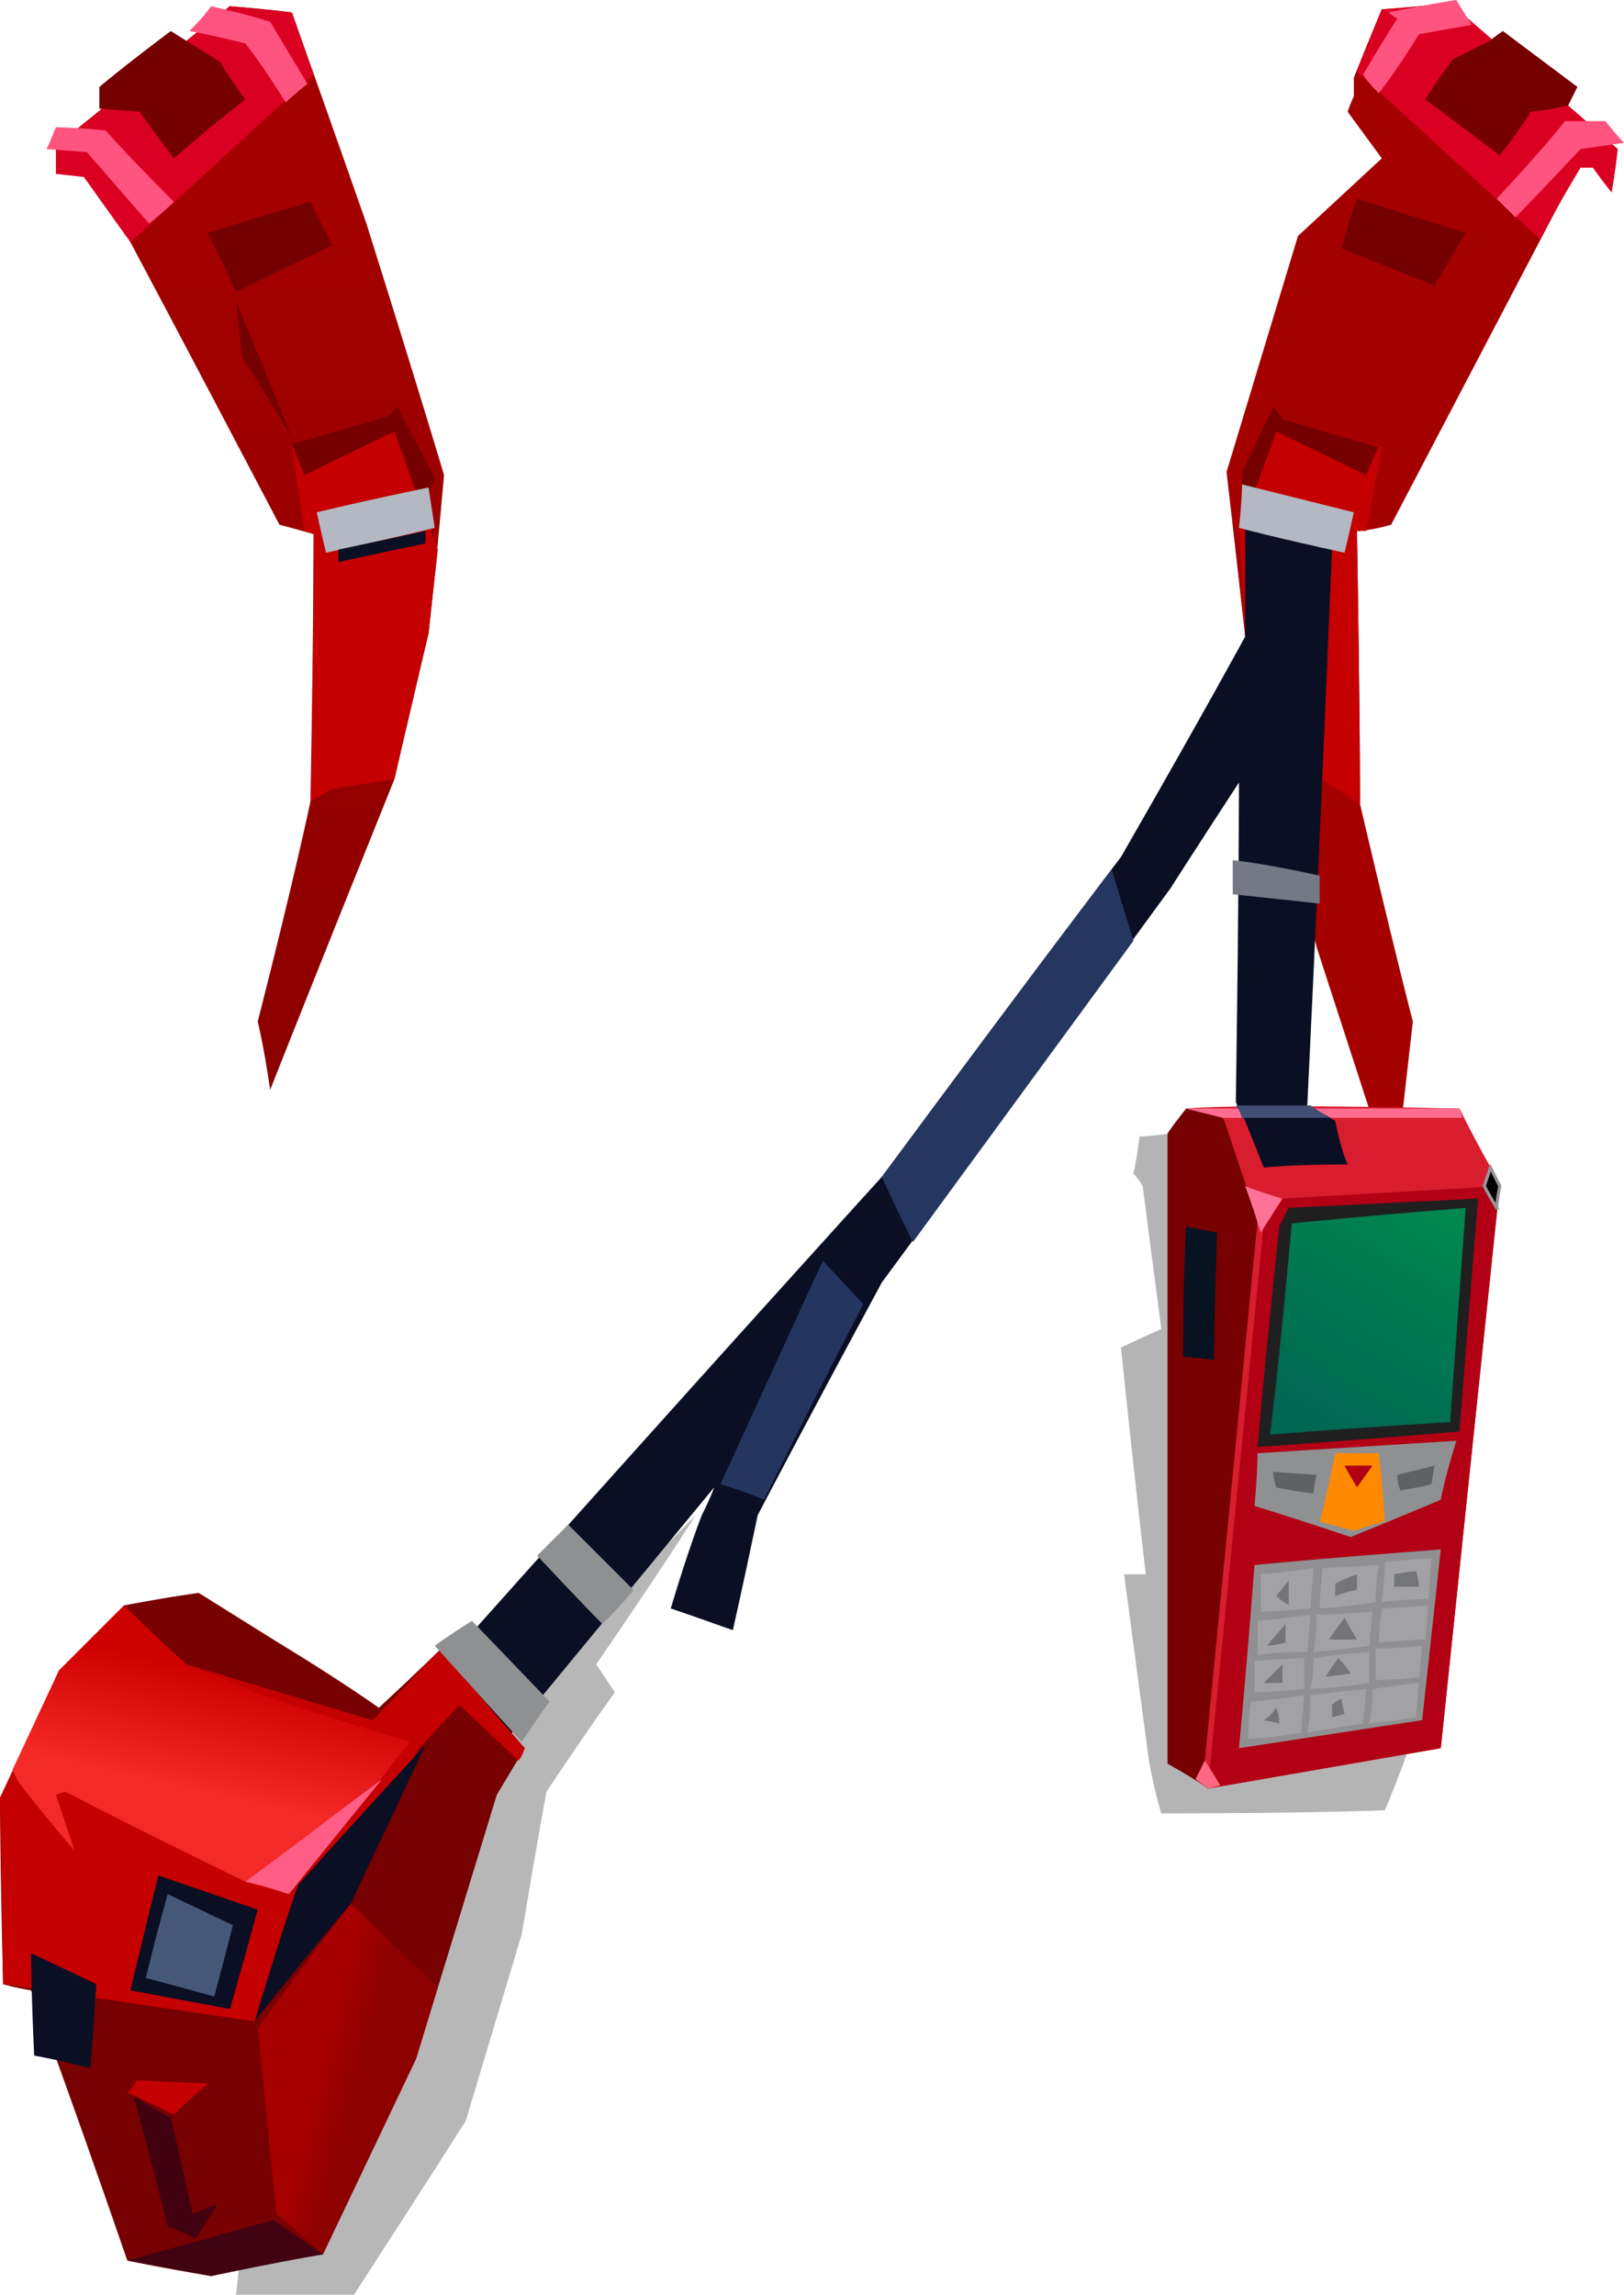 <?xml version="1.0" encoding="UTF-8" standalone="no"?>
<svg
   width="523"
   height="739"
   viewBox="0 0 523 739"
   version="1.1"
   id="svg108"
   sodipodi:docname="cb-layer-1141.svg"
   xmlns:inkscape="http://www.inkscape.org/namespaces/inkscape"
   xmlns:sodipodi="http://sodipodi.sourceforge.net/DTD/sodipodi-0.dtd"
   xmlns="http://www.w3.org/2000/svg"
   xmlns:svg="http://www.w3.org/2000/svg">
  <sodipodi:namedview
     id="namedview110"
     pagecolor="#ffffff"
     bordercolor="#666666"
     borderopacity="1.0"
     inkscape:pageshadow="2"
     inkscape:pageopacity="0.0"
     inkscape:pagecheckerboard="0" />
  <defs
     id="defs22">
    <linearGradient
       x1="500.342"
       y1="361.375"
       x2="465.077"
       y2="429.869"
       id="id-98570"
       gradientTransform="scale(0.929,1.076)"
       gradientUnits="userSpaceOnUse">
      <stop
         stop-color="#00874F"
         offset="0%"
         id="stop2" />
      <stop
         stop-color="#006752"
         offset="100%"
         id="stop4" />
    </linearGradient>
    <linearGradient
       x1="136.181"
       y1="30.438"
       x2="136.181"
       y2="210.063"
       id="id-98571"
       gradientTransform="scale(0.598,1.671)"
       gradientUnits="userSpaceOnUse">
      <stop
         stop-color="#A50000"
         offset="0%"
         id="stop7" />
      <stop
         stop-color="#8C0000"
         offset="100%"
         id="stop9" />
    </linearGradient>
    <linearGradient
       x1="161.997"
       y1="112.122"
       x2="145.806"
       y2="104.026"
       id="id-98572"
       gradientTransform="scale(0.716,1.396)"
       gradientUnits="userSpaceOnUse">
      <stop
         stop-color="#8D0000"
         offset="0%"
         id="stop12" />
      <stop
         stop-color="#A70000"
         offset="100%"
         id="stop14" />
    </linearGradient>
    <linearGradient
       x1="57.962"
       y1="29.787"
       x2="44.87"
       y2="72.338"
       id="id-98573"
       gradientTransform="scale(1.173,0.852)"
       gradientUnits="userSpaceOnUse">
      <stop
         stop-color="#CF0000"
         offset="0%"
         id="stop17" />
      <stop
         stop-color="#F42A28"
         offset="100%"
         id="stop19" />
    </linearGradient>
  </defs>
  <g
     transform="translate(-1)"
     id="id-98574">
    <path
       d="m 79,717 c -1,15 -2,22 -2,22 25,0 38,0 38,0 24,-37 36,-56 36,-56 12,-40 18,-60 18,-60 5,-30 8,-46 8,-46 14,-21 22,-32 22,-32 -4,-6 -6,-9 -6,-9 22,-32 32,-48 32,-48 l -54,55 C 110,659 79,717 79,717 Z"
       fill="#000000"
       fill-opacity="0.285"
       id="id-98575" />
    <g
       transform="translate(396)"
       id="id-98576">
      <path
         d="M 6,205 C 2,169 0,152 0,152 L 23,76 50,51 39,36 c 1,-3 2,-5 2,-5 0,-4 0,-6 0,-6 C 47,10 50,3 50,3 64,2 71,1 71,1 c 32,28 48,42 48,42 -44,84 -66,126 -66,126 -7,2 -11,2 -11,2 1,59 1,88 1,88 11,47 17,70 17,70 -4,35 -6,53 -6,53 L 29,305 C 13,238 6,205 6,205 Z"
         fill="#a50000"
         id="id-98577" />
      <path
         d="M 43,259 14,240 6,205 C 5,182 4,170 4,170 c 3,-9 5,-13 5,-13 5,-14 8,-21 8,-21 22,5 33,8 33,8 l -5,27 h -3 c 1,59 1,88 1,88 z"
         fill="#c40000"
         id="id-98578" />
      <path
         d="m 5,168 c 0,-10 0,-16 0,-16 l 10,-21 c 2,2 3,4 3,4 20,6 31,9 31,9 -3,6 -4,9 -4,9 L 16,139 C 9,159 5,168 5,168 Z"
         fill="#760000"
         id="id-98579" />
      <path
         d="M 67,92 C 47,84 37,80 37,80 40,69 42,64 42,64 L 77,75 C 70,87 67,92 67,92 Z"
         fill="#750000"
         id="id-98580" />
      <path
         d="M 101,77 42,23 50,3 C 64,2 72,1 72,1 c 36,31 54,47 54,47 -1,9 -2,14 -2,14 -4,-5 -6,-8 -6,-8 h -4 c -9,15 -13,23 -13,23 z"
         fill="#da0022"
         id="id-98581" />
      <path
         d="m 93,70 c -4,-4 -6,-6 -6,-6 15,-16 22,-25 22,-25 9,0 13,0 13,0 4,5 6,7 6,7 l -14,2 C 100,63 93,70 93,70 Z"
         fill="#ff547f"
         id="id-98582" />
      <path
         d="M 49,30 C 45,26 44,24 44,24 51,12 55,6 55,6 L 52,4 C 67,1 74,0 74,0 c 3,5 5,8 5,8 L 62,11 C 54,24 49,30 49,30 Z"
         fill="#ff547f"
         id="id-98583" />
      <path
         d="m 64,32 c 16,12 24,18 24,18 7,-9 10,-14 10,-14 8,-1 12,-2 12,-2 2,-4 3,-6 3,-6 C 97,16 89,10 89,10 c -3,2 -4,3 -4,3 l -12,6 c -6,8 -9,13 -9,13 z"
         fill="#750000"
         id="id-98584" />
    </g>
    <path
       d="m 375,584 c 48,0 72,-1 72,-1 5,-12 7,-18 7,-18 -50,-134 -76,-200 -76,-200 -6,1 -10,1 -10,1 -1,8 -2,12 -2,12 2,2 3,4 3,4 4,31 6,46 6,46 -9,4 -13,6 -13,6 5,48 8,73 8,73 -5,0 -7,0 -7,0 l 8,60 c 2,11 4,17 4,17 z"
       fill="#000000"
       fill-opacity="0.296"
       id="id-98585" />
    <path
       d="m 383,357 c -4,5 -6,8 -6,8 0,135 0,203 0,203 9,5 13,8 13,8 12,-122 18,-183 18,-183 l -13,-33 c -8,-2 -12,-3 -12,-3 z"
       fill="#770000"
       id="id-98586" />
    <path
       d="m 383,357 c 12,-1 41,-1 88,0 8,16 13,24 13,24 l -19,182 -75,13 -1,-9 17,-174 -11,-33 c -8,-2 -12,-3 -12,-3 z"
       fill="#d71d2e"
       id="id-98587" />
    <polygon
       points="390,576 465,563 484,382 414,386 408,394 "
       fill="#b20014"
       id="id-98588" />
    <path
       d="m 395,360 h 77 l -1,-3 h -88 c 8,2 12,3 12,3 z"
       fill="#ff6e91"
       id="id-98589" />
    <path
       d="m 402,382 c 8,3 12,4 12,4 l -7,11 c -3,-10 -5,-15 -5,-15 z"
       fill="#ff7297"
       id="id-98590" />
    <path
       d="m 483,389 c -3,-5 -4,-7 -4,-7 l 2,-6 3,6 c -1,5 -1,7 -1,7 z"
       stroke="#979797"
       id="id-98591" />
    <path
       d="m 465,483 c -19,8 -29,12 -29,12 -21,-7 -31,-10 -31,-10 1,-11 1,-17 1,-17 l 64,-4 c -4,13 -5,19 -5,19 z"
       fill="#8f9092"
       id="id-98592" />
    <path
       d="m 426,490 c 7,2 11,3 11,3 6,-2 10,-3 10,-3 -1,-15 -2,-22 -2,-22 h -14 c -3,15 -5,22 -5,22 z"
       fill="#ff8900"
       id="id-98593" />
    <path
       d="m 434,472 c 6,0 9,0 9,0 l -5,7 c -3,-5 -4,-7 -4,-7 z"
       fill="#b10014"
       id="id-98594" />
    <path
       d="m 451,475 c 0,3 1,5 1,5 6,-1 10,-2 10,-2 l 1,-6 c -8,2 -12,3 -12,3 z"
       fill="#606162"
       id="id-98595" />
    <path
       d="m 424,481 c -8,-1 -12,-2 -12,-2 -1,-3 -1,-5 -1,-5 l 14,1 c -1,4 -1,6 -1,6 z"
       fill="#606162"
       id="id-98596" />
    <path
       d="m 406,466 c 43,-3 65,-5 65,-5 4,-50 6,-75 6,-75 -40,2 -61,3 -61,3 l -3,6 c -5,47 -7,71 -7,71 z"
       fill="#1f1f1f"
       id="id-98597" />
    <path
       d="m 417,394 c -4,45 -7,68 -7,68 39,-3 58,-4 58,-4 l 5,-69 c -37,3 -56,5 -56,5 z"
       fill="url(#id-98570)"
       id="id-98598"
       style="fill:url(#id-98570)" />
    <path
       d="m 392,438 c -7,-1 -10,-1 -10,-1 0,-28 1,-42 1,-42 l 10,2 c -1,27 -1,41 -1,41 z"
       fill="#071321"
       id="id-98599" />
    <path
       d="m 88,351 c -2,-14 -4,-22 -4,-22 12,-47 17,-71 17,-71 1,-58 1,-86 1,-86 -7,-2 -11,-3 -11,-3 C 59,108 43,78 43,78 35,62 31,55 31,55 23,49 19,47 19,47 56,17 75,2 75,2 c 13,1 20,2 20,2 16,45 24,68 24,68 17,54 25,81 25,81 -3,34 -5,51 -5,51 l -11,47 C 101,318 88,351 88,351 Z"
       fill="url(#id-98571)"
       id="id-98600"
       style="fill:url(#id-98571)" />
    <path
       d="m 101,258 7,-4 20,-3 c 7,-31 11,-47 11,-47 2,-18 3,-27 3,-27 -10,-27 -15,-41 -15,-41 -21,5 -32,8 -32,8 l 4,27 3,1 c 0,57 -1,86 -1,86 z"
       fill="#c40000"
       id="id-98601" />
    <path
       d="m 99,153 -4,-10 c 21,-6 31,-9 31,-9 2,-2 3,-3 3,-3 8,15 12,23 12,23 -3,7 -4,10 -4,10 l -9,-25 c -19,9 -29,14 -29,14 z"
       fill="#760000"
       id="id-98602" />
    <path
       d="m 103,165 c 2,9 3,13 3,13 23,-5 35,-8 35,-8 l -2,-13 c -24,5 -36,8 -36,8 z"
       fill="#b3b8c2"
       id="id-98603" />
    <path
       d="m 110,181 c 0,-2 0,-4 0,-4 19,-4 28,-6 28,-6 v 4 c -19,4 -28,6 -28,6 z"
       fill="#0a0f24"
       id="id-98604" />
    <path
       d="M 43,78 102,24 95,4 75,2 19,47 v 9 l 9,1 c 10,14 15,21 15,21 z"
       fill="#da0022"
       id="id-98605" />
    <path
       d="m 49,72 c 5,-4 8,-7 8,-7 C 42,50 35,42 35,42 25,41 19,41 19,41 c -2,5 -3,7 -3,7 l 13,1 c 13,15 20,23 20,23 z"
       fill="#ff547f"
       id="id-98606" />
    <path
       d="M 57,51 C 72,38 80,32 80,32 74,24 72,20 72,20 L 56,10 C 40,22 33,28 33,28 c 0,5 0,7 0,7 l 13,1 c 7,10 11,15 11,15 z"
       fill="#750000"
       id="id-98607" />
    <path
       d="M 93,33 C 85,20 80,14 80,14 68,11 62,10 62,10 67,5 69,2 69,2 82,5 88,7 88,7 l 12,20 c -5,4 -7,6 -7,6 z"
       fill="#ff537f"
       id="id-98608" />
    <path
       d="M 77,94 C 71,81 68,75 68,75 90,68 101,65 101,65 l 7,14 C 87,89 77,94 77,94 Z"
       fill="#750000"
       id="id-98609" />
    <path
       d="M 95,141 C 85,124 79,115 79,115 L 77,97 c 12,29 18,44 18,44 z"
       fill="#750000"
       id="id-98610" />
    <path
       d="m 389,567 -3,6 4,3 4,-1 c -3,-5 -5,-8 -5,-8 z"
       fill="#ff6883"
       id="id-98611" />
    <g
       transform="translate(133,156)"
       id="id-98612">
      <path
         d="M 1,391 C 101,279 152,223 152,223 c 51,-69 77,-103 77,-103 27,-47 40,-71 40,-71 0,-24 0,-35 0,-35 19,4 28,6 28,6 -5,120 -8,180 -8,180 6,3 9,5 9,5 2,10 4,14 4,14 -18,0 -27,1 -27,1 -4,-10 -6,-15 -6,-15 -2,-4 -3,-6 -3,-6 1,-69 1,-103 1,-103 -15,23 -22,34 -22,34 -62,85 -93,127 -93,127 -27,50 -40,75 -40,75 -5,24 -8,37 -8,37 -14,-5 -20,-7 -20,-7 6,-20 10,-30 10,-30 3,-6 4,-9 4,-9 L 23,414 C 8,399 1,391 1,391 Z"
         fill="#0a0f24"
         id="id-98613" />
      <path
         d="m 268,204 c -1,-3 -2,-4 -2,-4 16,0 24,0 24,0 l 6,4 c -18,0 -28,0 -28,0 z"
         fill="#414d73"
         id="id-98614" />
      <path
         d="m 100,322 c 10,3 14,5 14,5 21,-42 32,-63 32,-63 l -13,-14 c -22,48 -33,72 -33,72 z"
         fill="#243660"
         id="id-98615" />
      <path
         d="m 162,244 c -7,-14 -10,-21 -10,-21 49,-66 74,-99 74,-99 l 7,23 z"
         fill="#253760"
         id="id-98616" />
      <path
         d="m 265,121 c 0,7 0,11 0,11 19,2 28,3 28,3 v -9 c -18,-4 -28,-5 -28,-5 z"
         fill="#747987"
         id="id-98617" />
      <path
         d="m 301,22 c -23,-5 -34,-8 -34,-8 1,-9 1,-14 1,-14 l 36,9 c -2,9 -3,13 -3,13 z"
         fill="#b3b8c2"
         id="id-98618" />
    </g>
    <g
       transform="translate(0,490)"
       id="id-98619">
      <path
         d="m 405,14 c -3,39 -5,59 -5,59 39,-6 59,-9 59,-9 l 6,-55 c -40,3 -60,5 -60,5 z"
         fill="#909092"
         id="id-98620" />
      <path
         d="m 403,70 c 0,-8 1,-12 1,-12 11,-1 17,-2 17,-2 l -1,12 c -12,2 -17,2 -17,2 z"
         fill="#a2a2a4"
         id="id-98621" />
      <path
         d="m 405,55 c 0,-7 0,-10 0,-10 11,-1 16,-1 16,-1 v 10 c -11,1 -16,1 -16,1 z"
         fill="#a2a2a4"
         id="id-98622" />
      <path
         d="m 406,43 c 0,-8 0,-11 0,-11 11,-1 17,-2 17,-2 l -1,12 c -11,0 -16,1 -16,1 z"
         fill="#a2a2a4"
         id="id-98623" />
      <path
         d="m 407,29 c 0,-8 0,-12 0,-12 11,-1 17,-2 17,-2 l -1,13 c -11,1 -16,1 -16,1 z"
         fill="#a2a2a4"
         id="id-98624" />
      <path
         d="m 426,28 c 12,-1 18,-2 18,-2 0,-8 1,-12 1,-12 l -18,1 c -1,8 -1,13 -1,13 z"
         fill="#a2a2a4"
         id="id-98625" />
      <path
         d="m 425,30 c 0,8 -1,12 -1,12 12,-1 18,-2 18,-2 l 1,-11 c -12,1 -18,1 -18,1 z"
         fill="#a2a2a4"
         id="id-98626" />
      <path
         d="m 446,26 c 1,-8 1,-13 1,-13 10,-1 15,-1 15,-1 l -1,13 c -10,0 -15,1 -15,1 z"
         fill="#a2a2a4"
         id="id-98627" />
      <path
         d="m 446,28 c -1,8 -1,11 -1,11 10,-1 15,-1 15,-1 l 1,-11 c -10,1 -15,1 -15,1 z"
         fill="#a2a2a4"
         id="id-98628" />
      <path
         d="m 444,41 c 0,7 0,10 0,10 9,0 14,-1 14,-1 l 1,-10 c -10,1 -15,1 -15,1 z"
         fill="#a2a2a4"
         id="id-98629" />
      <path
         d="m 443,54 c 0,7 -1,11 -1,11 10,-1 15,-2 15,-2 l 1,-11 c -10,1 -15,2 -15,2 z"
         fill="#a2a2a4"
         id="id-98630" />
      <path
         d="m 424,44 c 0,7 -1,10 -1,10 13,-1 19,-2 19,-2 V 42 c -12,1 -18,2 -18,2 z"
         fill="#a2a2a4"
         id="id-98631" />
      <path
         d="m 423,56 c 0,8 -1,12 -1,12 12,-2 18,-3 18,-3 l 1,-11 c -12,1 -18,2 -18,2 z"
         fill="#a2a2a4"
         id="id-98632" />
      <path
         d="m 450,17 c 5,-1 7,-1 7,-1 1,3 1,5 1,5 h -8 c 0,-3 0,-4 0,-4 z"
         fill="#747577"
         id="id-98633" />
      <path
         d="m 438,17 c 0,3 0,5 0,5 -5,1 -7,2 -7,2 v -4 c 4,-2 7,-3 7,-3 z"
         fill="#747577"
         id="id-98634" />
      <path
         d="m 434,31 c -3,4 -5,7 -5,7 h 9 c -3,-5 -4,-7 -4,-7 z"
         fill="#747577"
         id="id-98635" />
      <path
         d="m 432,44 c -3,4 -4,6 -4,6 l 8,-1 c -2,-3 -4,-5 -4,-5 z"
         fill="#747577"
         id="id-98636" />
      <path
         d="m 433,57 c -2,1 -3,2 -3,2 0,3 0,4 0,4 l 4,-1 c -1,-4 -1,-5 -1,-5 z"
         fill="#747577"
         id="id-98637" />
      <path
         d="m 414,46 c -4,4 -6,6 -6,6 h 6 c 0,-4 0,-6 0,-6 z"
         fill="#747577"
         id="id-98638" />
      <path
         d="m 415,39 c -4,1 -6,1 -6,1 l 6,-7 c 0,4 0,6 0,6 z"
         fill="#747577"
         id="id-98639" />
      <path
         d="m 416,27 c -3,-2 -4,-3 -4,-3 l 4,-5 c 0,5 0,8 0,8 z"
         fill="#747577"
         id="id-98640" />
      <path
         d="m 412,60 c -2,3 -4,4 -4,4 l 5,1 c 0,-3 -1,-5 -1,-5 z"
         fill="#747577"
         id="id-98641" />
      <g
         transform="translate(1,1)"
         id="id-98642">
        <g
           transform="translate(0,22)"
           id="id-98643">
          <path
             d="m 104,213 c -24,4 -36,7 -36,7 C 50,217 41,215 41,215 21,157 10,128 10,128 4,127 1,126 1,126 0,86 0,66 0,66 13,39 19,25 19,25 33,11 40,4 40,4 56,1 64,0 64,0 c 16,10 24,15 24,15 23,14 34,22 34,22 14,-13 20,-19 20,-19 18,22 27,32 27,32 -6,10 -9,15 -9,15 l -26,85 c -20,42 -30,63 -30,63 z"
             fill="#770000"
             id="id-98644" />
          <path
             d="m 104,213 c -10,-9 -15,-13 -15,-13 -4,-40 -6,-60 -6,-60 20,-27 30,-40 30,-40 l 28,27 -7,23 c -20,42 -30,63 -30,63 z"
             fill="url(#id-98572)"
             id="id-98645"
             style="fill:url(#id-98572)" />
          <path
             d="m 169,50 c -1,3 -2,4 -2,4 C 154,42 148,36 148,36 L 135,50 82,138 1,126 0,66 19,25 40,4 c 13,13 20,19 20,19 l 60,18 22,-23 c 18,22 27,32 27,32 z"
             fill="#c40000"
             id="id-98646" />
          <path
             d="M 24,83 C 12,69 6,61 6,61 L 4,57 19,25 40,4 c 13,13 20,19 20,19 15,6 22,9 22,9 33,11 50,16 50,16 C 106,81 93,97 93,97 84,94 79,93 79,93 40,74 21,64 21,64 l -3,1 c 4,12 6,18 6,18 z"
             fill="url(#id-98573)"
             id="id-98647"
             style="fill:url(#id-98573)" />
          <path
             d="m 74,134 c -21,-4 -32,-6 -32,-6 6,-25 9,-37 9,-37 l 32,11 c -6,22 -9,32 -9,32 z"
             fill="#0a0f24"
             id="id-98648" />
          <path
             d="m 47,124 c 15,4 22,6 22,6 4,-15 6,-23 6,-23 L 54,97 c -5,18 -7,27 -7,27 z"
             fill="#465877"
             id="id-98649" />
          <path
             d="m 29,153 c -12,-3 -18,-4 -18,-4 -1,-22 -1,-33 -1,-33 l 21,10 c -1,18 -2,27 -2,27 z"
             fill="#0a0f24"
             id="id-98650" />
          <path
             d="m 54,204 c -7,-28 -11,-42 -11,-42 8,5 12,7 12,7 5,21 7,31 7,31 5,-2 8,-3 8,-3 l -7,11 c -6,-3 -9,-4 -9,-4 z"
             fill="#420110"
             id="id-98651" />
          <path
             d="m 56,168 c -10,-5 -15,-7 -15,-7 2,-2 3,-4 3,-4 l 23,1 c -7,6 -11,10 -11,10 z"
             fill="#c40000"
             id="id-98652" />
        </g>
        <path
           d="m 82,160 c 9,-30 14,-44 14,-44 27,-30 41,-45 41,-45 l -24,51 c -21,25 -31,38 -31,38 z"
           fill="#0a0f24"
           id="id-98653" />
        <path
           d="m 104,235 -16,-11 -47,13 27,5 c 24,-5 36,-7 36,-7 z"
           fill="#410211"
           id="id-98654" />
        <path
           d="m 79,115 c 19,-14 28,-21 28,-21 l 16,-12 -30,37 c -9,-3 -14,-4 -14,-4 z"
           fill="#ff5d86"
           id="id-98655" />
        <path
           d="m 140,39 c 19,21 28,31 28,31 6,-9 9,-13 9,-13 L 152,31 c -8,5 -12,8 -12,8 z"
           fill="#8f9092"
           id="id-98656" />
        <path
           d="M 194,32 C 201,25 204,21 204,21 190,7 183,0 183,0 l -10,10 c 14,15 21,22 21,22 z"
           fill="#8f9092"
           id="id-98657" />
      </g>
    </g>
  </g>
</svg>
